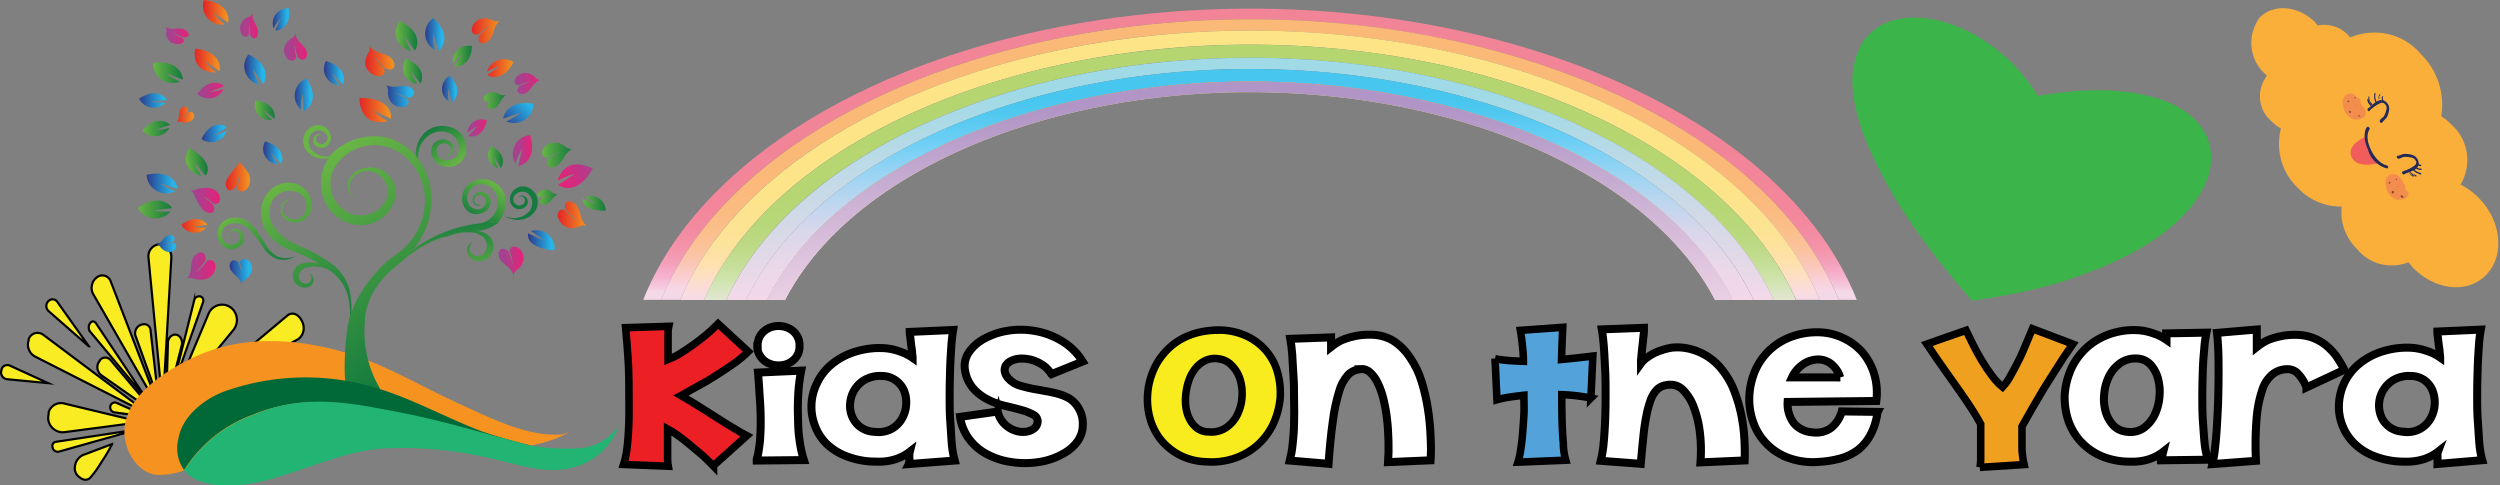 <svg xmlns="http://www.w3.org/2000/svg" xmlns:xlink="http://www.w3.org/1999/xlink" viewBox="0 0 206 40"><rect x="0" y="0" width="206" height="40" fill="#808080" stroke="none"/><defs><linearGradient id="f" x1="103" x2="103" y1="15.97" y2="33.35" gradientTransform="matrix(1 0 0 -1 0 40)" gradientUnits="userSpaceOnUse"><stop offset="0" stop-color="#f3d9e8"/><stop offset=".02" stop-color="#f5cbdf"/><stop offset=".07" stop-color="#f6b3d0"/><stop offset=".13" stop-color="#f4a1bc"/><stop offset=".2" stop-color="#f494ab"/><stop offset=".28" stop-color="#f38ba1"/><stop offset=".4" stop-color="#f3869a"/><stop offset=".73" stop-color="#f28498"/></linearGradient><linearGradient id="g" x1="103" x2="103" y1="15.82" y2="34.21" gradientTransform="matrix(1 0 0 -1 0 40)" gradientUnits="userSpaceOnUse"><stop offset="0" stop-color="#f3d9e8"/><stop offset=".03" stop-color="#f9d4e4"/><stop offset=".08" stop-color="#facccd"/><stop offset=".14" stop-color="#fac6b2"/><stop offset=".2" stop-color="#fbc29c"/><stop offset=".28" stop-color="#fbbf8b"/><stop offset=".38" stop-color="#fbbb80"/><stop offset=".52" stop-color="#fbb979"/><stop offset=".9" stop-color="#fbb977"/></linearGradient><linearGradient id="h" x1="103" x2="103" y1="15.05" y2="31.87" gradientTransform="matrix(1 0 0 -1 0 40)" gradientUnits="userSpaceOnUse"><stop offset="0" stop-color="#f3d9e8"/><stop offset="0" stop-color="#f4d8e8"/><stop offset=".06" stop-color="#fbdcdd"/><stop offset=".13" stop-color="#fddfc2"/><stop offset=".2" stop-color="#ffe1ac"/><stop offset=".29" stop-color="#fde29a"/><stop offset=".4" stop-color="#fce390"/><stop offset=".56" stop-color="#fde488"/><stop offset=".98" stop-color="#fde486"/></linearGradient><linearGradient id="i" x1="103" x2="103" y1="14.04" y2="31.41" gradientTransform="matrix(1 0 0 -1 0 40)" gradientUnits="userSpaceOnUse"><stop offset="0" stop-color="#f3d9e8"/><stop offset=".03" stop-color="#f3dceb"/><stop offset=".08" stop-color="#e1e5cf"/><stop offset=".15" stop-color="#d2e5b3"/><stop offset=".23" stop-color="#c6df9a"/><stop offset=".31" stop-color="#beda87"/><stop offset=".42" stop-color="#b8d77a"/><stop offset=".58" stop-color="#b6d673"/><stop offset="1" stop-color="#b5d570"/></linearGradient><linearGradient id="j" x1="103" x2="103" y1="15.23" y2="32.26" gradientTransform="matrix(1 0 0 -1 0 40)" gradientUnits="userSpaceOnUse"><stop offset="0" stop-color="#f3d9e8"/><stop offset="1" stop-color="#a0dae6"/></linearGradient><linearGradient id="k" x1="103" x2="103" y1="14" y2="31.98" gradientTransform="matrix(1 0 0 -1 0 40)" gradientUnits="userSpaceOnUse"><stop offset="0" stop-color="#f3d9e8"/><stop offset=".12" stop-color="#f1d8e8"/><stop offset=".25" stop-color="#e8d8e9"/><stop offset=".38" stop-color="#dad6eb"/><stop offset=".52" stop-color="#bdd6ef"/><stop offset=".65" stop-color="#9ad4f3"/><stop offset=".79" stop-color="#6fcff5"/><stop offset=".93" stop-color="#50c8ef"/><stop offset="1" stop-color="#47c6ef"/></linearGradient><linearGradient id="l" x1="103" x2="103" y1="9.72" y2="32.44" gradientTransform="matrix(1 0 0 -1 0 40)" gradientUnits="userSpaceOnUse"><stop offset="0" stop-color="#f3d9e8"/><stop offset="1" stop-color="#f28498"/></linearGradient><linearGradient id="m" x1="103" x2="103" y1="10.88" y2="31.4" gradientTransform="matrix(1 0 0 -1 0 40)" gradientUnits="userSpaceOnUse"><stop offset="0" stop-color="#f3d9e8"/><stop offset="1" stop-color="#b5d570"/></linearGradient><linearGradient id="n" x1="103" x2="103" y1="12.87" y2="31.09" gradientTransform="matrix(1 0 0 -1 0 40)" gradientUnits="userSpaceOnUse"><stop offset="0" stop-color="#f3d9e8"/><stop offset="1" stop-color="#b095c6"/></linearGradient><linearGradient id="a" x1="35.27" x2="37.3" y1="29.31" y2="26.19" gradientTransform="matrix(1 0 0 -1 0 40)" gradientUnits="userSpaceOnUse"><stop offset="0" stop-color="#147a3e"/><stop offset="1" stop-color="#69b545"/></linearGradient><linearGradient xlink:href="#a" id="o" x1="-1103" x2="-1101.12" y1="2438.79" y2="2435.89" gradientTransform="matrix(.422 -.644 .617 .408 -1005.76 -1688.5)"/><linearGradient xlink:href="#a" id="p" x1="-2330.92" x2="-2329.05" y1="514.88" y2="511.99" gradientTransform="matrix(-.422 -.644 -.617 .408 -634.4 -1688.5)"/><linearGradient id="b" x1="-1830.95" x2="-1828.97" y1="24.87" y2="21.83" gradientTransform="rotate(-180 -895.03 20)" gradientUnits="userSpaceOnUse"><stop offset="0" stop-color="#69b545"/><stop offset="1" stop-color="#147a3e"/></linearGradient><linearGradient xlink:href="#b" id="q" x1="37.26" x2="36.69" y1="16.28" y2="21.99" gradientTransform="matrix(1 0 0 -1 0 40)"/><linearGradient xlink:href="#b" id="r" x1="22.26" x2="29.15" y1="24.36" y2="13.78" gradientTransform="matrix(1 0 0 -1 0 40)"/><linearGradient xlink:href="#b" id="s" x1="19.35" x2="22.46" y1="22.4" y2="17.63" gradientTransform="matrix(1 0 0 -1 0 40)"/><linearGradient xlink:href="#b" id="t" x1="25.57" x2="35.67" y1="26.39" y2="10.86" gradientTransform="matrix(1 0 0 -1 0 40)"/><linearGradient xlink:href="#b" id="u" x1="44.65" x2="47.13" y1="27.22" y2="27.22" gradientTransform="matrix(1 0 0 -1 0 40)"/><linearGradient id="c" x1="42.39" x2="44.55" y1="33.12" y2="33.12" gradientTransform="matrix(1 0 0 -1 0 40)" gradientUnits="userSpaceOnUse"><stop offset=".22" stop-color="#a5428f"/><stop offset=".97" stop-color="#e52279"/></linearGradient><linearGradient id="d" x1="45.96" x2="48.39" y1="22.31" y2="22.31" gradientTransform="matrix(1 0 0 -1 0 40)" gradientUnits="userSpaceOnUse"><stop offset="0" stop-color="#e32527"/><stop offset=".93" stop-color="#f18f20"/></linearGradient><linearGradient xlink:href="#c" id="v" x1="41.11" x2="43.16" y1="18.46" y2="18.46"/><linearGradient xlink:href="#c" id="w" x1="13.6" x2="15.56" y1="37.09" y2="37.09"/><linearGradient xlink:href="#d" id="x" x1="14.5" x2="16.01" y1="30.55" y2="30.55"/><linearGradient id="e" x1="12.87" x2="14.55" y1="19.94" y2="19.94" gradientTransform="matrix(1 0 0 -1 0 40)" gradientUnits="userSpaceOnUse"><stop offset="0" stop-color="#2d3a8b"/><stop offset=".85" stop-color="#26b5e9"/></linearGradient><linearGradient xlink:href="#c" id="y" x1="15.37" x2="17.75" y1="18.08" y2="18.08"/><linearGradient xlink:href="#e" id="z" x1="18.91" x2="20.76" y1="17.58" y2="17.58"/><linearGradient xlink:href="#c" id="A" x1="15.61" x2="18.12" y1="23.48" y2="23.48"/><linearGradient xlink:href="#d" id="B" x1="18.62" x2="20.62" y1="25.49" y2="25.49"/><linearGradient xlink:href="#d" id="C" x1="38.87" x2="41.23" y1="37.47" y2="37.47"/><linearGradient xlink:href="#c" id="D" x1="19.78" x2="21.25" y1="37.86" y2="37.86"/><linearGradient xlink:href="#d" id="E" x1="30.14" x2="32.52" y1="34.98" y2="34.98"/><linearGradient xlink:href="#c" id="F" x1="23.38" x2="25.28" y1="36.13" y2="36.13"/><linearGradient xlink:href="#e" id="G" x1="31.78" x2="34.11" y1="32.1" y2="32.1"/><linearGradient xlink:href="#b" id="H" x1="44.34" x2="46.05" y1="23.76" y2="23.76" gradientTransform="matrix(1 0 0 -1 0 40)"/><linearGradient xlink:href="#b" id="I" x1="39.86" x2="41.78" y1="31.72" y2="31.72" gradientTransform="matrix(1 0 0 -1 0 40)"/><linearGradient xlink:href="#e" id="J" x1="43.54" x2="45.72" y1="20.2" y2="20.2"/><linearGradient xlink:href="#b" id="K" x1="48.02" x2="49.91" y1="23.25" y2="23.25" gradientTransform="matrix(1 0 0 -1 0 40)"/><linearGradient xlink:href="#c" id="L" x1="49.68" x2="46.23" y1="26.77" y2="25.01"/><linearGradient xlink:href="#b" id="M" x1="25.68" x2="27.37" y1="277.63" y2="277.63" gradientTransform="scale(1 -1) rotate(6.46 2599.324 40.76)"/><linearGradient xlink:href="#d" id="N" x1="29.62" x2="32.22" y1="30.94" y2="30.94"/><linearGradient xlink:href="#c" id="O" x1="42.25" x2="43.85" y1="27.59" y2="27.59"/><linearGradient xlink:href="#e" id="P" x1="35.01" x2="36.61" y1="37.16" y2="37.16"/><linearGradient xlink:href="#b" id="Q" x1="32.62" x2="34.39" y1="37.04" y2="37.04" gradientTransform="matrix(1 0 0 -1 0 40)"/><linearGradient xlink:href="#e" id="R" x1="20.12" x2="21.89" y1="34.28" y2="34.28"/><linearGradient xlink:href="#b" id="S" x1="12.62" x2="15.05" y1="34" y2="34" gradientTransform="matrix(1 0 0 -1 0 40)"/><linearGradient xlink:href="#b" id="T" x1="11.73" x2="14" y1="29.42" y2="29.42" gradientTransform="matrix(1 0 0 -1 0 40)"/><linearGradient xlink:href="#e" id="U" x1="11.47" x2="13.78" y1="31.72" y2="31.72"/><linearGradient xlink:href="#c" id="V" x1="16.25" x2="18.47" y1="32.54" y2="32.54"/><linearGradient xlink:href="#e" id="W" x1="21.7" x2="23.27" y1="27.4" y2="27.4"/><linearGradient xlink:href="#e" id="X" x1="16.57" x2="18.66" y1="29" y2="29"/><linearGradient xlink:href="#e" id="Y" x1="12.07" x2="14.62" y1="24.89" y2="24.89"/><linearGradient xlink:href="#b" id="Z" x1="11.36" x2="14.17" y1="22.74" y2="22.74" gradientTransform="matrix(1 0 0 -1 0 40)"/><linearGradient xlink:href="#d" id="aa" x1="14.94" x2="17.08" y1="21.38" y2="21.38"/><linearGradient xlink:href="#b" id="ab" x1="37.32" x2="38.9" y1="35.37" y2="35.37" gradientTransform="matrix(1 0 0 -1 0 40)"/><linearGradient xlink:href="#e" id="ac" x1="36.43" x2="37.69" y1="32.68" y2="32.68"/><linearGradient xlink:href="#d" id="ad" x1="40.1" x2="42.31" y1="34.39" y2="34.39"/><linearGradient xlink:href="#e" id="ae" x1="26.7" x2="28.34" y1="33.99" y2="33.99"/><linearGradient xlink:href="#e" id="af" x1="24.25" x2="25.78" y1="32.19" y2="32.19"/><linearGradient xlink:href="#d" id="ag" x1="16.75" x2="18.83" y1="38.98" y2="38.98"/><linearGradient xlink:href="#d" id="ah" x1="16.04" x2="18.12" y1="35.01" y2="35.01"/><linearGradient xlink:href="#e" id="ai" x1="22.48" x2="23.84" y1="38.4" y2="38.4"/><linearGradient xlink:href="#b" id="aj" x1="21.01" x2="22.64" y1="30.92" y2="30.92" gradientTransform="matrix(1 0 0 -1 0 40)"/><linearGradient xlink:href="#b" id="ak" x1="33.22" x2="34.79" y1="34.12" y2="34.12" gradientTransform="matrix(1 0 0 -1 0 40)"/><linearGradient xlink:href="#b" id="al" x1="40.2" x2="41.44" y1="27.04" y2="27.04" gradientTransform="matrix(1 0 0 -1 0 40)"/><linearGradient xlink:href="#c" id="am" x1="38.5" x2="40.11" y1="29.45" y2="29.45"/><linearGradient xlink:href="#e" id="an" x1="41.53" x2="43.82" y1="29.49" y2="31.84"/></defs><path d="M54.48 24.72C61.13 8.39 88.24-1.56 115.04 2.49c17.98 2.72 32.02 11.27 36.48 22.22H153C146.35 7.89 118.57-2.46 90.96 1.59 72.18 4.34 57.52 13.27 53 24.71h1.48Z" style="fill:url(#f)"/><path d="M56.05 24.72C62.7 8.92 89.11-.6 115.04 3.45c17.14 2.68 30.52 10.83 34.91 21.27h1.57C144.87 8.39 117.76-1.56 90.96 2.49 72.98 5.21 58.94 13.76 54.48 24.71h1.57Z" style="fill:url(#g)"/><path d="M58.01 24.72C64.66 9.58 90.21.6 115.06 4.65c16.07 2.62 28.63 10.27 32.94 20.06h1.95C143.3 8.92 116.89-.6 90.96 3.45 73.82 6.13 60.44 14.28 56.05 24.72H58Z" style="fill:url(#h)"/><path d="M59.85 24.72c6.65-14.52 31.36-23 55.19-18.95 15.1 2.57 26.89 9.75 31.11 18.95h1.84C141.33 9.58 115.79.6 90.94 4.66 74.87 7.28 62.31 14.93 58 24.72h1.84Z" style="fill:url(#i)"/><path d="M61.49 24.72c6.61-13.97 30.55-22.02 53.48-18 14.27 2.51 25.43 9.3 29.54 18h1.64c-6.65-14.52-31.36-23-55.19-18.95-15.1 2.57-26.89 9.75-31.11 18.95h1.64Z" style="fill:url(#j)"/><path d="M63.2 24.72c6.65-13.39 29.85-20.96 51.83-16.91 13.32 2.45 23.74 8.8 27.76 16.91h1.71c-6.61-13.97-30.55-22.02-53.48-18-14.27 2.51-25.43 9.3-29.54 18h1.71Z" style="fill:url(#k)"/><path d="M64.68 24.72C71.34 11.83 93.9 4.67 115.07 8.73c12.51 2.4 22.31 8.37 26.26 15.99h1.47c-6.65-13.39-29.85-20.96-51.83-16.91-13.32 2.45-23.74 8.8-27.76 16.91h1.47Z" style="fill:url(#l)"/><path d="M64.68 24.72C71.34 11.83 93.9 4.67 115.07 8.73c12.51 2.4 22.31 8.37 26.26 15.99h1.47c-6.65-13.39-29.85-20.96-51.83-16.91-13.32 2.45-23.74 8.8-27.76 16.91h1.47Z" style="fill:url(#m)"/><path d="M64.68 24.72C71.34 11.83 93.9 4.67 115.07 8.73c12.51 2.4 22.31 8.37 26.26 15.99h1.47c-6.65-13.39-29.85-20.96-51.83-16.91-13.32 2.45-23.74 8.8-27.76 16.91h1.47Z" style="fill:url(#n)"/><path d="m9.24 36.59-2.25.85c-.44.13-.75.51-.81.96-.06.3.03.61.25.82.28.28.68.45.99.16.35-.4.66-.83.93-1.29.33-.48.63-.99.89-1.5ZM19.03 32.25l2.34.39c.42.11.86-.08 1.08-.45.17-.26.21-.58.1-.86-.15-.39-.44-.73-.84-.64-.46.18-.9.41-1.32.68-.48.26-.94.56-1.37.89ZM12.47 34.25l-9.56-4.86c-.49-.25-.72-.82-.55-1.34v-.09c.14-.41.58-.63.99-.49.08.03.15.07.22.12l8.9 6.67ZM13.27 33.95l-5.58-9.7c-.26-.46-.15-1.04.26-1.37a.729.729 0 0 1 1.18.33l4.14 10.74ZM13.41 33.46l-1.17-12.19a.986.986 0 0 1 .82-1.13c.06-.01.13-.01.19-.01.45-.06.89.55.87 1.08l-.71 12.25ZM15.8 32.6l7.88-6.6c.41-.33.95-.14 1.25.57.21.49.07 1.06-.36 1.38L15.8 32.6ZM7.31 28.53l-3.32-2.91a.565.565 0 0 1-.02-.79l.02-.02a.474.474 0 0 1 .73.06l2.6 3.66ZM12.09 32.91l-4.65-5.57a.586.586 0 0 1 0-.73c.09-.13.26-.16.38-.07.03.02.05.05.07.07l4.2 6.29ZM14.12 32.29l1.87-7.49a.43.43 0 0 1 .48-.38c.02 0 .04 0 .06.01.19.08.27.29.2.48l-2.61 7.38ZM11.32 35.39l-6.45 1.82a.435.435 0 0 1-.53-.3c0-.02 0-.04-.01-.06-.06-.18.05-.38.23-.44h.02l6.73-1.02ZM3.97 31.57.6 31.25a.57.57 0 0 1-.51-.62c0-.05.02-.1.04-.15v-.06c.09-.27.38-.4.65-.31.03 0 .05.02.08.04l3.11 1.42ZM12.74 33.99l-4.36-3.05a.823.823 0 0 1-.21-1.15.27.27 0 0 1 .07-.08v-.04c.2-.24.56-.27.8-.07.02.02.05.04.07.07l3.64 4.32ZM13.05 32.91l-1.85-5.15a.735.735 0 0 1 .62-1.04c.28-.04.54.16.58.44l.65 5.73ZM13.69 33.46l.15-5.28c.02-.2.12-.39.29-.51.49-.32.99.2.84.81l-1.28 4.99ZM11.63 34.78l-6.31.83c-.65.08-1.25-.38-1.34-1.03-.02-.16 0-.32.03-.48v-.13c.16-.53.7-.85 1.24-.73l6.36 1.53ZM13.9 33.67l3.29-7.83c.26-.61.97-.9 1.58-.64.21.09.38.23.51.41.34.48.32 1.12-.05 1.58l-5.33 6.48ZM12.24 34.37l-2.73-.38c-.23 0-.42-.18-.43-.42 0-.09.03-.19.09-.26a.36.36 0 0 1 .48-.09l2.59 1.15Z" style="fill:#f9ec23;stroke:#000;stroke-miterlimit:10;stroke-width:.18px"/><path d="M15.66 38.36c-.37.63-2.09.79-2.64.78-1.26-.05-2.31-1.25-2.65-2.62-.9-3.58 3.52-6.13 5.75-7.15 3.89-1.77 8.24-1.5 12.23-.35 3.27.94 6.24 2.77 9.36 4.19 2.48 1.13 5.35 2.62 8.07 2.61.45.03.9-.09 1.27-.36 0 0-1.11 1.1-5.37 1.58-4.25.48-11.48-4.94-16.62-3.98 0 0-6.8.88-9.39 5.31Z" style="fill:#f69220"/><path d="M36.5 12.76c.14.05.29.07.44.06.34-.11.52-.47.41-.81-.02-.05-.04-.1-.07-.15-.29-.36-.78-.47-1.2-.28-.8.35-.65 1.5 0 1.94.41.23.89.29 1.34.16.39-.12.7-.4.87-.77l.07-.17c.29-.96-.25-1.97-1.22-2.26-.08-.02-.16-.04-.24-.05-.12-.03-.24-.04-.36-.05-.37-.02-.74.06-1.08.23-.29.15-.54.37-.73.63-.37.51-.53 1.13-.46 1.75.05.11.12.22.2.31-.04-.37-.01-.74.09-1.1.12-.36.35-.68.64-.93.44-.39 1.04-.53 1.61-.37.48.14.85.51.98 1v.21c.05.29-.04.59-.23.82-.35.3-.85.35-1.25.12a.73.73 0 0 1-.23-.97.63.63 0 0 1 .89-.14c.02.01.03.02.04.04.16.13.2.36.11.55-.13.22-.39.33-.64.27Z" style="fill:url(#a)"/><path d="M42.63 16.47c.02-.21.2-.37.41-.36.21.02.38.17.43.37.17.65-.73.98-1.16.59a.898.898 0 0 1-.26-.9c.15-.58.73-.92 1.31-.78.05.01.1.03.14.05.67.28.99 1.06.71 1.73-.02.04-.04.09-.06.13-.41.69-1.25.99-2.01.73l-.18-.02c-.17-.07-.32-.16-.47-.27.75.44 1.71.24 2.23-.46v-.06c.1-.18.15-.39.13-.6a.94.94 0 0 0-.43-.73.783.783 0 0 0-1.06.3c-.02.03-.03.07-.05.1-.07.28.1.56.38.63.02 0 .05 0 .07.01.2.02.38-.09.47-.27a.374.374 0 0 0-.2-.47.345.345 0 0 0-.41.26Z" style="fill:url(#o)"/><path d="M26.66 11.42a.396.396 0 0 0-.41-.36c-.21.03-.37.17-.43.37-.16.65.73.98 1.16.59.25-.23.35-.58.26-.9-.15-.58-.73-.92-1.31-.78-.05.01-.1.03-.14.05a1.32 1.32 0 0 0-.7 1.74l.06.12c.41.69 1.25.99 2.01.73l.16-.06c.17-.07.32-.16.47-.27-.74.45-1.7.26-2.23-.42v-.06a.96.96 0 0 1-.12-.6c.01-.3.18-.57.43-.73.38-.21.85-.07 1.06.3.02.03.03.07.05.1.07.28-.1.56-.38.63-.02 0-.05 0-.07.01-.2.02-.38-.09-.47-.27-.07-.18.01-.39.19-.47.19-.05.38.06.43.24v.02Z" style="fill:url(#p)"/><path d="M39.63 16.88c-.15.1-.33.1-.48 0a.531.531 0 0 1-.22-.44c.05-.4.42-.68.82-.63h.01c.4.08.68.43.68.84-.04.4-.29.75-.67.89-1.15.47-1.93-.65-1.63-1.65.15-.45.5-.81.95-.99l.11-.04.13-.04.17-.04c.37-.05.74 0 1.08.15.42.21.75.55.95.98.29.81.12 1.71-.44 2.36-.58.08-1.17.13-1.76.15a1.73 1.73 0 0 0 1.59-1.18c.18-.46.14-.97-.12-1.4-.23-.42-.69-.68-1.17-.66-.51.02-.95.36-1.1.84-.07.24-.05.5.06.73.07.16.19.29.33.38.22.13.49.15.73.05.24-.1.39-.33.4-.59 0-.26-.2-.49-.46-.53-.26-.03-.5.15-.53.41v.01c.01.23.21.4.44.39.04 0 .08-.01.12-.03Z" style="fill:url(#b)"/><path d="M39.88 18.37c-2.02.17-3.96.87-5.63 2.03-.15.11-.3.23-.44.35 0 0-.73.73-1.12 1.1 0 0 2.41-2.13 4.23-2.38.7-.3 1.48-.4 2.23-.28.24.08.47.2.66.36a.948.948 0 0 1-.07 1.46.72.72 0 0 1-.99-.26v-.02c-.1-.28-.03-.59.2-.79 0 0-.07 0-.09.04-.31.17-.45.53-.35.86.13.37.46.64.85.68h.12c.1 0 .2-.02.31-.04.65-.2 1.02-.88.82-1.53-.01-.04-.03-.08-.04-.12-.14-.3-.39-.54-.69-.66-.13-.05-.26-.09-.4-.12l-.3-.02c.72-.01 1.42-.28 1.96-.76-.29.06-.59.08-.89.07l-.34.04Z" style="fill:url(#q)"/><path d="M23.88 16.43c-.13.05-.24.12-.33.22-.2.14-.31.38-.3.62.05.35.29.64.63.74.47.18 1-.01 1.25-.44.27-.54.13-1.2-.34-1.58-.79-.5-1.83-.27-2.33.51-.01.02-.02.04-.03.05-.33.7-.27 1.53.15 2.18.4.54.92.98 1.53 1.26.51.27 1.05.47 1.56.73.53.27 1.05.58 1.53.92.12.09.24.17.35.27.61.52 1.04 1.21 1.25 1.98.06.26.1.53.12.81.06.41.06.83 0 1.24l-.12.48c.06-.41.06-.84 0-1.25a3.777 3.777 0 0 0-1.67-2.91c-.6-.36-2.05-.52-2.44.23-.13.26-.06.58.17.76.14.11.33.15.51.1.18-.06.29-.23.28-.42a.471.471 0 0 0-.17-.43l.13.08a.6.6 0 0 1 .2.27c.06.18.05.37-.05.53-.12.18-.31.3-.53.31h-.26c-.55-.09-.92-.62-.83-1.17.05-.28.22-.53.46-.69.55-.25 1.17-.27 1.73-.07-.77-.48-1.6-.87-2.46-1.17a4.1 4.1 0 0 1-2.02-1.63c-.24-.47-.36-1-.34-1.53.01-.65.27-1.27.73-1.74.47-.47 1.13-.7 1.8-.62.8.1 1.45.7 1.61 1.5.03.15.04.31.04.47-.06.75-.7 1.32-1.45 1.28-.16 0-.31-.04-.46-.09-.33-.13-.56-.41-.63-.76-.05-.23 0-.47.12-.67.15-.2.36-.34.6-.39Z" style="fill:url(#r)"/><path d="M19.23 19.81c-.09 0-.17-.03-.24-.07a.364.364 0 0 1-.17-.23.447.447 0 0 1 0-.28c.07-.12.19-.21.33-.23.16-.03.33.03.45.14.23.25.2.64-.05.86l-.01.01c-.33.21-.76.17-1.05-.09a.865.865 0 0 1-.19-.66.865.865 0 0 1 .67-.8c1.08-.33 1.8.64 2.33 1.38.12.17.25.34.37.52.26.46.68.81 1.18.99.53.13 1.09.04 1.55-.25-.24.11-.51.17-.78.16-.28.02-.55-.04-.8-.15-.46-.29-.82-.7-1.05-1.18-.53-.81-1.08-1.86-2.18-2h-.28c-.55 0-1.05.32-1.29.81-.08.23-.11.48-.08.73.06.45.36.83.78 1 .43.16.91.03 1.21-.33.21-.3.21-.69 0-.99a1.26 1.26 0 0 0-.2-.2.691.691 0 0 0-.86.13c-.17.17-.17.44 0 .61.11.08.24.13.38.14Z" style="fill:url(#s)"/><path d="M29.16 16.26c-.47-.47-.47-1.24 0-1.71.07-.07.15-.13.24-.18a1.53 1.53 0 0 1 1.62-.09 1.697 1.697 0 0 1 .64 2.46c-.16.24-.36.44-.6.61 0 0-1.8 1.29-3.4-.73 0 0-1.45-2.11.95-3.94 1.61-1.15 3.83-.9 5.13.6.83.89 1.29 2.06 1.27 3.28a5.343 5.343 0 0 1-2.05 4.17c-.39.31-.81.57-1.18.9-.26.24-.52.49-.73.76-.67.72-1.24 1.53-1.69 2.41-.34.69-.59 1.42-.73 2.18 0 0-.52 3.63 0 5.6h1.36l1.33-.55a9.148 9.148 0 0 1-1.25-5.53s-.16-2.4 2.61-4.61c.68-.53 1.28-1.16 1.77-1.88.48-.7.82-1.49.98-2.33.17-.94.15-1.9-.09-2.83-.1-.38-.25-.74-.44-1.08a5.258 5.258 0 0 0-2.32-2.18c-.24-.11-.48-.19-.73-.26-1.67-.34-3.4.19-4.58 1.42a3.755 3.755 0 0 0-.33 4.19c.7 1.18 2.07 1.8 3.42 1.55.95-.22 1.72-.89 2.08-1.79a2.094 2.094 0 0 0-3.31-2.39c-.54.43-.63 1.21-.2 1.75.06.08.13.15.21.21Z" style="fill:url(#t)"/><path d="M15.32 38.5c1.34-2.02 3.3-3.55 5.59-4.36a13.95 13.95 0 0 1 7.2-.87c2.52.5 4.96 1.31 7.27 2.41l.45.2s3.79 1.74 6.49 1.12c0 0 .79-.15 1.45-.29a41.27 41.27 0 0 1-4.08-1.17c-2.97-1.13-5.82-2.75-8.88-3.63a19.935 19.935 0 0 0-12.36.36c-1.52.57-3.48 1.98-3.77 3.98-.2.85-.02 1.74.47 2.46a.82.82 0 0 0 .17-.2Z" style="fill:#016937"/><path d="M48.13 36.9c-1.46.13-2.92.07-4.36-.17-3.64-.94-7.27-2.07-10.91-2.77-3.99-.76-7.78-1.58-11.93.2-2.29.81-4.25 2.34-5.59 4.36-.05.08-.12.14-.19.2 1.31 1.73 4.79 1.33 6.41.95.64-.15 1.28-.33 1.91-.54 2.71-.85 5.38-2.01 8.16-2.18 2.95-.15 5.9.13 8.77.81 2.18.47 4.25 1.28 6.47.84 1.9-.35 3.46-1.68 4.12-3.5-.68.95-1.71 1.6-2.87 1.8Z" style="fill:#22b473"/><path d="M44.76 12.26c-.12.18-.12.42 0 .6.11.1.27.14.41.12.32-.21.67-.37 1.05-.47a5.7 5.7 0 0 0-1.03.56c-.04 0-.09.17-.1.21-.03.09-.03.18 0 .27.11.34.64.3.95 0 .2-.22.38-.46.52-.73.13-.19.38-.49.63-.52-.21 0-.42-.07-.58-.2-.25-.22-.57-.34-.91-.34-.38 0-.73.18-.94.49Z" style="fill:url(#u)"/><path d="M42.53 6.37c-.13.14-.16.34-.08.52.09.09.21.14.34.13.3-.15.62-.26.95-.31-.33.1-.64.23-.95.39-.04 0-.09.14-.11.17-.04.07-.06.15-.05.23.07.3.52.31.81.1.2-.17.37-.38.51-.6.14-.15.37-.39.6-.39a.717.717 0 0 1-.47-.24 1.09 1.09 0 0 0-.73-.36.987.987 0 0 0-.82.36Z" style="fill:url(#c)"/><path d="M45.99 17.96a.609.609 0 0 1 .13-.63c.14-.07.3-.07.44 0 0 0 .66.73.94.78-.32-.25-.62-.53-.89-.84a.696.696 0 0 1-.05-.25c-.01-.1 0-.2.04-.28.2-.31.73-.11.97.26.14.28.25.58.31.89.09.24.25.62.5.73a.812.812 0 0 0-.63.04c-.3.14-.64.17-.96.09-.38-.12-.67-.42-.79-.79Z" style="fill:url(#d)"/><path d="M42.79 20.49a.621.621 0 0 0-.61-.14c-.12.08-.19.22-.2.36.15.34.25.71.27 1.08-.09-.37-.21-.73-.37-1.08 0-.04-.16-.12-.2-.14a.503.503 0 0 0-.27-.08c-.36.04-.42.55-.2.9.19.24.42.45.67.63.17.16.44.45.4.73.04-.2.15-.39.32-.51.25-.18.43-.43.51-.73.09-.38-.03-.77-.32-1.03Z" style="fill:url(#v)"/><path d="M14.68 3.64s.36 0 .46-.22a.32.32 0 0 0-.12-.3c-.3-.12-.58-.28-.83-.49.29.17.58.32.89.44.07.01.14.01.2 0 .08 0 .15-.04.2-.09.2-.2-.09-.51-.43-.6-.26-.03-.53-.03-.79 0-.24.01-.48-.06-.67-.2.1.12.15.28.12.44-.03.24.02.48.16.68.2.22.49.35.79.34Z" style="fill:url(#w)"/><path d="M16 9.62a.365.365 0 0 0-.17-.37.365.365 0 0 0-.29 0s-.34.45-.52.49c.18-.16.34-.35.48-.55v-.15c0-.06-.02-.12-.07-.17-.17-.18-.49-.04-.6.18-.06.18-.09.37-.09.56 0 .15-.09.38-.24.44.14-.05.29-.05.42 0 .21.07.44.07.65 0 .21-.06.37-.23.43-.44Z" style="fill:url(#x)"/><path d="M14.42 20.56a.37.37 0 0 0 .08-.41.367.367 0 0 0-.25-.15c-.23.09-.48.13-.73.13.25-.04.49-.1.73-.2a.38.38 0 0 0 .09-.13c.04-.05.05-.12.04-.18-.04-.25-.39-.31-.63-.18s-.28.28-.42.42-.31.28-.48.25c.15.03.28.12.36.24.13.18.32.32.54.39.24.06.49 0 .66-.17Z" style="fill:url(#e)"/><path d="M17.75 22.07a.605.605 0 0 0-.26-.61.538.538 0 0 0-.46.06s-.55.78-.83.87c.27-.3.52-.62.73-.96.01-.08.01-.17 0-.25 0-.1-.05-.19-.11-.27-.21-.29-.72 0-.94.36-.1.31-.15.62-.16.94-.04.25-.14.65-.38.76.22-.08.45-.08.67 0 .33.11.69.11 1.02 0 .39-.14.67-.49.72-.9Z" style="fill:url(#y)"/><path d="M20.52 21.52a.563.563 0 0 0-.55-.16c-.11.07-.19.18-.2.31.11.32.16.65.15.99a4.21 4.21 0 0 0-.24-.99c0-.04-.14-.12-.17-.14a.407.407 0 0 0-.24-.08c-.34 0-.43.47-.27.79.16.22.35.43.56.6.15.15.36.43.31.64.05-.18.17-.34.33-.44.24-.15.43-.38.52-.65.1-.31.02-.65-.2-.89Z" style="fill:url(#z)"/><path d="M18.06 16.09c.1.2.08.45-.05.63a.52.52 0 0 1-.44.04s-.54-.51-.81-.54c.28.18.55.4.79.63.04.08.06.16.08.24.03.09.03.19 0 .28-.15.33-.69.18-.97-.15-.22-.28-.4-.58-.54-.9-.11-.23-.21-.57-.47-.63.24.06.42-.07.62-.11.3-.09.62-.12.94-.09.37.04.69.26.87.59Z" style="fill:url(#A)"/><path d="M20.39 15.53c-.15.18-.39.27-.62.23a.47.47 0 0 1-.22-.37c.12-.3.17-.62.15-.94-.05.33-.14.64-.26.95 0 .05-.15.15-.18.17-.08.07-.17.1-.28.11-.37 0-.47-.52-.27-.92.17-.31.37-.59.61-.85.16-.2.44-.43.39-.68.04.23.25.33.36.49.27.39.39.44.48.78.13.35.06.73-.17 1.02Z" style="fill:url(#B)"/><path d="M38.91 2.21c-.08.2-.04.44.11.6.14.06.29.06.43 0 0 0 .65-.64.92-.68-.32.23-.61.48-.87.77 0 0-.05.18-.06.23-.01.09 0 .19.04.27.18.31.68.15.93-.19.15-.26.26-.55.33-.84.08-.22.25-.57.49-.64-.21.06-.43.04-.63-.06-.28-.15-.61-.19-.92-.14-.35.09-.64.34-.77.68Z" style="fill:url(#C)"/><path d="M19.87 2.74s.14.31.41.3c.11-.03.19-.12.23-.23-.02-.32 0-.63.09-.94-.03.32-.03.65 0 .97 0 .04.08.15.1.17.04.06.1.11.17.14.27.09.44-.3.38-.64-.07-.25-.18-.5-.31-.73a.94.94 0 0 1-.11-.68c-.07.15-.2.26-.36.31-.24.07-.44.22-.56.44-.16.27-.17.6-.04.89Z" style="fill:url(#D)"/><path d="M30.9 6.21c.24.1.52.07.73-.09a.51.51 0 0 0 0-.48s-.73-.73-.73-1.01c.24.36.52.7.84 1.01.08.04.17.06.25.07.1.03.21.03.31 0 .36-.18.2-.73-.17-1.01-.3-.17-.62-.3-.96-.39-.25-.1-.64-.3-.73-.56.05.22.01.45-.11.65-.18.29-.26.64-.21.98.1.39.39.7.76.83Z" style="fill:url(#E)"/><path d="M23.62 4.79c.13.17.35.24.56.2.12-.07.2-.18.23-.32-.11-.34-.15-.69-.13-1.05.04.36.12.71.23 1.05.04.06.1.11.17.15.07.06.16.1.25.1.34 0 .45-.47.29-.82-.15-.24-.34-.45-.55-.64-.15-.17-.36-.47-.3-.73-.06.19-.19.35-.36.44-.25.15-.45.37-.56.65-.11.33-.04.7.19.96Z" style="fill:url(#F)"/><path d="M33.14 8.82s.41 0 .52-.33a.472.472 0 0 0-.15-.39c-.36-.12-.7-.3-1-.53.34.19.7.34 1.07.46h.23c.11-.03.2-.11.25-.2.22-.28-.13-.65-.54-.73-.31-.02-.62 0-.92.05-.24 0-.64 0-.8-.18.13.15.19.36.17.56-.02.31.06.61.23.86.22.29.57.45.94.43Z" style="fill:url(#G)"/><path d="M44.37 15.88a.34.34 0 0 0 0 .31c.06.07.15.1.25.09.18-.1.37-.16.57-.18-.2.07-.39.15-.57.25 0 0-.07.1-.09.12-.03.05-.05.11-.04.17 0 .23.44.28.67.12.15-.13.29-.28.41-.44.11-.12.3-.3.46-.29a.98.98 0 0 1-.52-.15.865.865 0 0 0-.52-.26.741.741 0 0 0-.61.25Z" style="fill:url(#H)"/><path d="M39.88 8c-.02.12.01.24.09.33.08.06.19.08.29.06.18-.15.39-.26.61-.32-.21.11-.41.24-.6.39-.04.05-.06.1-.08.16a.34.34 0 0 0 0 .2c.07.24.52.21.73 0 .16-.18.29-.37.39-.58.1-.15.28-.39.47-.41-.2.04-.42.02-.61-.05-.18-.13-.4-.2-.63-.18-.28.03-.52.18-.68.41Z" style="fill:url(#I)"/><path d="M43.51 19.39s-.14 1.04 2.18 1.24c.09-.83-.51-1.57-1.34-1.65-.2-.02-.41 0-.61.06.38.21.73.46 1.04.77l-1.27-.59v.17Z" style="fill:url(#J)"/><path d="M48.03 16.55s0 .85 1.88.81c0-.68-.57-1.23-1.25-1.22-.17 0-.33.04-.48.1.33.13.64.31.92.53l-1.08-.37v.15Z" style="fill:url(#K)"/><path d="M46.2 15.35s1.36.81 2.65-1.45c0 0-2.18-1.28-2.91 1 .45-.26.94-.46 1.45-.58l-1.4.92.21.12Z" style="fill:url(#L)"/><path d="M17.02 14.37s.66-1.06-1.45-2.18c0 0-1.05 1.69 1.05 2.33a4.38 4.38 0 0 1-.6-1.18l.89 1.14.12-.12Z" style="fill:url(#M)"/><path d="M32.22 9.57s.05-1.54-2.6-1.5c0 0-.08 2.43 2.33 1.93-.46-.25-.88-.57-1.25-.94l1.52.73v-.21Z" style="fill:url(#N)"/><path d="M42.88 13.64s1.45-.44.8-2.51c-.86.07-1.5.83-1.42 1.69.02.23.09.46.21.66.12-.44.32-.86.57-1.24l-.33 1.45.18-.05Z" style="fill:url(#O)"/><path d="M36.28 4.06s1.05-1.08-.57-2.57a1.541 1.541 0 0 0 .13 2.63c-.12-.45-.16-.91-.14-1.37l.44 1.45.14-.14Z" style="fill:url(#P)"/><path d="M34.28 4.02s.67-1.34-1.34-2.29c-.52.67-.41 1.64.26 2.16.19.15.42.26.67.3-.24-.39-.43-.81-.55-1.25l.86 1.25.09-.17Z" style="fill:url(#Q)"/><path d="M21.77 6.78s.73-1.32-1.3-2.3a1.542 1.542 0 0 0 .89 2.48c-.24-.39-.42-.81-.52-1.26l.85 1.24.08-.15Z" style="fill:url(#R)"/><path d="M15.04 6.37s-.2-1.45-2.41-1.2c-.05.88.63 1.63 1.51 1.67.23.01.46-.03.68-.11-.42-.18-.82-.43-1.17-.73l1.41.57v-.21Z" style="fill:url(#S)"/><path d="M13.89 10.18s-.92-.79-2.16.56a1.363 1.363 0 0 0 2.23-.2c-.37.11-.76.16-1.14.15l1.19-.39-.11-.12Z" style="fill:url(#T)"/><path d="M13.69 8.13s-.73-1-2.23 0c.33.67 1.15.94 1.82.6.14-.07.26-.16.37-.27-.39.01-.77-.03-1.15-.12l1.26-.1-.06-.11Z" style="fill:url(#U)"/><path d="M18.35 7s-1.03-.73-2.1.73c.54.52 1.4.51 1.92-.03.11-.11.19-.24.26-.37-.36.14-.74.22-1.13.25l1.16-.48-.12-.1Z" style="fill:url(#V)"/><path d="M23.24 13.34s.36-1.17-1.4-1.69a1.27 1.27 0 0 0 1.09 1.88c-.25-.29-.45-.61-.61-.95l.83.89.09-.13Z" style="fill:url(#W)"/><path d="M18.51 10.36s-1.14-.53-1.91 1.1c.61.44 1.45.3 1.89-.3.09-.13.16-.27.21-.42-.33.19-.69.34-1.06.44l1.04-.68-.17-.13Z" style="fill:url(#X)"/><path d="M14.6 15.37s-.34-1.45-2.52-.97c.04.89.79 1.57 1.68 1.53.23-.01.46-.07.67-.18-.44-.15-.86-.37-1.24-.64l1.45.44-.04-.17Z" style="fill:url(#Y)"/><path d="M14.08 17.01s-.94-1.18-2.72.12c.43.8 1.42 1.1 2.22.68.18-.1.34-.23.48-.38-.47.04-.94 0-1.4-.09l1.52-.19-.09-.15Z" style="fill:url(#Z)"/><path d="M17.01 18.42s-.73-.9-2.07.1c.32.61 1.08.84 1.69.52.14-.07.26-.17.37-.29-.36.03-.72 0-1.07-.07l1.16-.15-.07-.12Z" style="fill:url(#aa)"/><path d="M37.59 5.49s1.23 0 1.3-1.69a1.286 1.286 0 0 0-1.57 1.45c.22-.3.48-.56.77-.78l-.65 1 .15.02Z" style="fill:url(#ab)"/><path d="M37.35 8.32s.92-.79-.28-2.08c-.6.32-.82 1.07-.5 1.67.09.17.23.32.39.43-.05-.36-.05-.72 0-1.08l.25 1.16.13-.09Z" style="fill:url(#ac)"/><path d="M40.26 6.25s1.21.55 2.05-1.14a1.453 1.453 0 0 0-2.18.8c.35-.21.73-.36 1.12-.47l-1.1.73.11.08Z" style="fill:url(#ad)"/><path d="M28.31 6.82s.4-1.24-1.45-1.8a1.345 1.345 0 0 0 1.13 2c-.26-.3-.47-.64-.63-1l.89.94.07-.14Z" style="fill:url(#ae)"/><path d="M25.21 9.05s1.26-.81.04-2.58c-.78.3-1.17 1.19-.86 1.97.09.22.22.42.4.58-.01-.45.05-.89.17-1.32l.09 1.45.16-.09Z" style="fill:url(#af)"/><path d="M18.82 1.69S18.99.24 16.8 0c-.27.81.18 1.69.99 1.95.23.08.48.1.72.06a4.55 4.55 0 0 1-.93-.98l1.21.83.04-.17Z" style="fill:url(#ag)"/><path d="M18.12 5.69s.16-1.45-2.03-1.69c0 0-.5 1.96 1.72 1.98-.36-.28-.68-.61-.94-.98l1.19.86.07-.17Z" style="fill:url(#ah)"/><path d="M22.84 2.51s1.19-.15.97-1.82c-.68-.06-1.27.44-1.33 1.12-.02.18 0 .35.07.52.16-.32.36-.61.6-.87l-.47 1.05h.15Z" style="fill:url(#ai)"/><path d="M22.63 9.64s.15-1.15-1.58-1.37c-.21.64.13 1.34.78 1.55.19.06.39.08.59.05-.28-.23-.53-.5-.73-.8l.95.73v-.16Z" style="fill:url(#aj)"/><path d="M34.71 6.76s.52-1.18-1.26-1.93a1.334 1.334 0 0 0 .92 2.09c-.23-.33-.4-.68-.52-1.06l.79 1.03.07-.14Z" style="fill:url(#ak)"/><path d="M41.33 13.76s.56-.92-.82-1.72a1.1 1.1 0 0 0 .07 1.57c.13.12.29.21.46.25-.16-.3-.27-.62-.33-.95l.54.93.09-.09Z" style="fill:url(#al)"/><path d="M38.71 11.24s1.08.2 1.4-1.32c-.6-.24-1.28.05-1.52.65-.06.14-.08.28-.08.43.24-.24.51-.44.81-.6l-.73.8.12.04Z" style="fill:url(#am)"/><path d="M41.49 9.65s.28-1.45 2.47-1.1A1.6 1.6 0 0 1 41.71 10c.43-.18.84-.43 1.2-.73l-1.45.51.04-.13Z" style="fill:url(#an)"/><path d="M58.79 38.4c-.22-.23-.5-.5-.84-.82l-1.08-.91c-.37-.3-.69-.57-1.06-.82-.25-.19-.52-.36-.8-.51v2.52c0 .19.03.38.06.56l-3.69-.15c.13-.4.22-.81.27-1.22.08-.58.14-1.35.17-2.29s0-2.06 0-3.34-.12-2.76-.27-4.42l3.55-.11c-.04.17-.05.34-.05.52v2.22c.31-.12.61-.27.89-.44.34-.2.69-.44 1.08-.71s.76-.56 1.14-.87c.35-.29.69-.6 1.01-.93l2.49 2.29c-.36.35-.74.68-1.16.97-.46.33-.93.63-1.44.96s-1.01.63-1.51.89l-1.44.8c.47.27.95.56 1.46.88l1.5.95c.48.31.94.6 1.37.85.43.27.8.47 1.1.63l-2.75 2.47Z" style="fill:#ec2024;stroke:#000;stroke-miterlimit:10;stroke-width:.62px"/><path d="M62.35 37.93c.01-.12.04-.24.08-.36.03-.13.07-.31.1-.54s.08-.5.1-.83.05-.75.05-1.26 0-1.09-.05-1.79-.09-1.51-.17-2.45l3.56-.16c-.11.56-.19 1.13-.23 1.71-.04.63-.06 1.26-.04 1.96s.02 1.33.12 1.97c.07.58.19 1.16.37 1.73l-3.89.04Zm.08-9.42c-.01-.32.07-.64.25-.91.16-.23.38-.42.64-.55.52-.25 1.15-.25 1.67 0 .27.13.49.32.64.55.18.27.27.59.25.91.01.31-.07.62-.25.88-.16.23-.38.41-.64.54-.53.24-1.14.24-1.67 0-.26-.12-.49-.31-.64-.54a1.42 1.42 0 0 1-.28-.88h.03ZM74.9 38.22c0-.06 0-.13.03-.22s0-.18 0-.27v-.28c0-.08.02-.15.04-.23-.36.28-.77.49-1.22.63-.49.15-1 .21-1.51.19a6.8 6.8 0 0 1-2.45-.43c-.65-.24-1.24-.61-1.72-1.08-.42-.43-.74-.94-.93-1.49a4.33 4.33 0 0 1 .16-3.42c.25-.56.63-1.07 1.1-1.49.51-.45 1.12-.81 1.78-1.05.78-.28 1.61-.42 2.44-.4a4.613 4.613 0 0 1 1.54.29c.22.07.43.16.63.27.14.07.28.16.41.25 0-.04-.01-.16-.04-.38 0-.21-.05-.44-.08-.69s-.05-.47-.08-.68-.04-.33-.04-.39l3.58-.16c-.07.44-.12.89-.15 1.34-.04.57-.08 1.19-.1 1.9s-.04 1.39-.04 2.13 0 1.45.05 2.13.08 1.31.13 1.9c.04.46.12.92.24 1.36l-3.78.29Zm-2.86-2.64c.47.07.95 0 1.37-.21.37-.19.67-.48.88-.82.21-.35.34-.73.37-1.13.04-.39 0-.79-.14-1.16-.13-.35-.37-.67-.69-.9a1.95 1.95 0 0 0-1.17-.38c-.48-.03-.96.08-1.37.3-.36.2-.65.48-.86.81-.21.33-.33.69-.37 1.07-.05.37 0 .74.13 1.09.13.34.34.64.63.88.34.27.76.43 1.21.45ZM82.21 33.88c.06.3.18.59.38.85.17.22.38.4.62.55.22.13.47.23.73.28.23.04.46.04.69 0 .21-.04.4-.12.57-.25.16-.12.26-.29.29-.48.05-.25-.07-.49-.29-.63-.31-.17-.64-.31-.99-.4-.41-.12-.86-.23-1.37-.35-.5-.12-.98-.29-1.43-.52-.46-.23-.87-.54-1.2-.91-.37-.43-.61-.95-.69-1.5-.1-.53.02-1.07.34-1.52.33-.47.78-.86 1.32-1.13.6-.32 1.26-.53 1.94-.63.73-.11 1.48-.09 2.21.04.77.14 1.5.42 2.15.81.71.43 1.31 1.01 1.73 1.7l-2.57 1.04a2.77 2.77 0 0 0-.55-.63c-.21-.16-.44-.3-.69-.4-.21-.1-.45-.17-.69-.21a3.2 3.2 0 0 0-.69-.04c-.24.02-.47.08-.69.18-.18.08-.34.22-.45.38-.09.17-.12.36-.08.54.06.24.2.46.39.63.25.25.58.43.94.52.42.12.84.22 1.27.29.45.08.91.16 1.37.26.44.09.86.23 1.25.43.37.21.67.52.87.88.25.43.36.91.33 1.39 0 .46-.15.91-.42 1.3-.28.39-.65.72-1.08.97-.47.28-.98.49-1.52.63-.57.14-1.16.21-1.75.21-.61 0-1.21-.08-1.79-.22-.58-.15-1.13-.38-1.62-.68-1.07-.67-1.77-1.73-1.93-2.91l3.09-.44Z" style="fill:#fff;stroke:#000;stroke-miterlimit:10;stroke-width:.66px"/><path d="M100.22 27.2c.85-.03 1.69.13 2.45.47.66.3 1.23.73 1.68 1.26.44.53.76 1.14.93 1.79.18.67.25 1.35.21 2.04-.06.69-.23 1.38-.51 2.02-.27.64-.68 1.23-1.19 1.73-1.13 1.1-2.74 1.66-4.38 1.54-.78-.02-1.54-.21-2.22-.56-.6-.32-1.13-.75-1.54-1.26-.41-.52-.71-1.11-.88-1.73-.18-.64-.25-1.3-.21-1.96.04-.67.19-1.33.45-1.95.25-.62.62-1.19 1.1-1.69.48-.51 1.07-.92 1.73-1.2.75-.32 1.56-.48 2.38-.49Zm-.59 8.39c.51.05 1.02-.09 1.43-.37.39-.28.7-.64.9-1.06.22-.45.35-.93.38-1.42.04-.49-.01-.98-.15-1.45-.12-.43-.36-.84-.69-1.17-.29-.32-.7-.52-1.15-.56a1.8 1.8 0 0 0-1.05.16c-.31.15-.58.37-.79.63-.23.29-.41.61-.53.95-.13.36-.22.74-.26 1.12-.05.38-.05.76 0 1.14.05.35.15.69.32 1 .14.28.35.53.61.73.28.2.62.31.98.3Z" style="fill:#f8ec1f;stroke:#000;stroke-miterlimit:10;stroke-width:.62px"/><path d="M112.1 30.42c-.4.03-.77.2-1.03.48-.35.4-.6.87-.73 1.37-.24.79-.41 1.59-.51 2.4-.14.97-.26 2.16-.36 3.55l-3.19-.27c.11-.44.19-.88.23-1.32.06-.53.11-1.11.12-1.74.02-.63.02-1.29 0-1.97 0-.68 0-1.33-.05-1.96s-.06-1.21-.1-1.74-.1-.96-.16-1.3l3.36-.12v.79c.14-.11.29-.22.48-.34.2-.13.42-.24.65-.32.28-.1.57-.18.87-.24.38-.08.76-.11 1.14-.11.71-.02 1.41.15 2 .51.56.37 1.02.84 1.37 1.38.42.61.74 1.28.95 1.97.23.74.4 1.49.52 2.26.12.75.19 1.51.22 2.26.04.74.04 1.4 0 1.97l-3.5.15c.04-.58.05-1.16.03-1.77s-.05-1.2-.12-1.78c-.06-.55-.16-1.09-.29-1.63-.11-.46-.26-.9-.47-1.33-.15-.33-.36-.63-.63-.88-.21-.2-.51-.31-.81-.29Z" style="fill:#fff;stroke:#000;stroke-miterlimit:10;stroke-width:.66px"/><path d="M123.19 29.56c.31.06.61.1.92.13.38.04.86.06 1.42.08 0-.54-.05-1.02-.1-1.46s-.1-.8-.15-1.09l3.49-.25c-.04.95-.08 1.83-.1 2.65l1.21-.12 1.37-.16-.16 3.46a14.641 14.641 0 0 0-2.4-.28c0 1.78.04 3.12.13 4.02 0 .47.07.93.2 1.38l-3.94.16c.1-.32.17-.65.22-.98.06-.4.12-.85.16-1.35s.08-1.02.11-1.56 0-1.08 0-1.62c-.39.04-.78.09-1.16.15-.36.05-.71.12-1.06.22l-.16-3.39Z" style="fill:#53a2d9;stroke:#000;stroke-miterlimit:10;stroke-width:.62px"/><path d="M137.64 31.7c-.22 0-.43.04-.64.11-.21.08-.39.2-.53.37-.19.21-.33.46-.43.71-.14.39-.26.78-.34 1.18-.1.48-.2 1.06-.27 1.74s-.15 1.48-.23 2.41l-3.3-.25c.11-.45.19-.91.23-1.36.06-.58.1-1.21.13-1.9s.04-1.41.04-2.16 0-1.47-.04-2.16c-.04-.69-.06-1.32-.11-1.9s-.1-1.02-.16-1.35l3.47-.13v.27c0 .15-.03.32-.05.53s-.04.43-.07.67-.05.45-.07.66-.04.39-.05.53 0 .24 0 .27c.13-.18.3-.34.49-.47.24-.18.5-.33.77-.45.31-.13.63-.23.95-.31.34-.08.69-.1 1.04-.08a4.792 4.792 0 0 1 3.41 1.81c.41.52.75 1.08.99 1.69.25.64.45 1.29.59 1.95.14.66.23 1.33.27 2 .04.67.05 1.26.03 1.86l-3.64.16c.06-.82.05-1.65-.05-2.46-.08-.7-.24-1.39-.49-2.06-.18-.51-.46-.98-.84-1.39-.27-.31-.68-.5-1.11-.49ZM154.71 33.96c-.08.63-.26 1.24-.55 1.81-.24.48-.59.91-1.01 1.26-.43.33-.92.58-1.45.73-.6.17-1.23.27-1.86.3-.85.07-1.7-.05-2.49-.34a4.84 4.84 0 0 1-1.78-1.15c-.48-.49-.84-1.06-1.07-1.69-.24-.64-.36-1.31-.36-1.98 0-.68.12-1.36.35-2.01.22-.64.58-1.24 1.05-1.76.48-.53 1.08-.96 1.76-1.26.77-.33 1.61-.5 2.46-.49.71 0 1.42.15 2.06.45.64.28 1.2.7 1.65 1.21.45.54.78 1.16.97 1.81.21.71.26 1.46.17 2.19l-7.31.08c-.04.61.13 1.21.49 1.72.36.45.92.74 1.53.78.55.09 1.12-.04 1.56-.36.44-.36.74-.83.88-1.36l2.96.04Zm-3.08-2.86c-.13-.45-.4-.85-.79-1.15a1.78 1.78 0 0 0-1.12-.33c-.42.03-.83.17-1.16.41-.4.28-.71.65-.9 1.07h3.98Z" style="fill:#fff;stroke:#000;stroke-miterlimit:10;stroke-width:.66px"/><path d="M163.15 38.51c.03-.19.05-.39.06-.58v-2.99c-.23-.42-.48-.85-.75-1.26s-.59-.89-.95-1.4l-1.21-1.71c-.45-.63-.96-1.37-1.53-2.22l3.23-1.13c.16.33.35.71.57 1.16s.47.89.73 1.33.55.87.85 1.26c.24.34.53.65.86.92.26-.28.48-.58.65-.91.23-.4.45-.83.69-1.3s.42-.92.62-1.39.36-.87.5-1.2l3.33 1.26c-.55.78-1.01 1.47-1.37 2.06-.36.59-.74 1.14-1.05 1.66s-.6 1.02-.88 1.5-.57 1.01-.89 1.57v1.57c0 .28 0 .55.05.82.02.25.06.5.12.75l-3.64.23Z" style="fill:#efa01f;stroke:#000;stroke-miterlimit:10;stroke-width:.62px"/><path d="M178.06 37.91c.03-.11.06-.22.1-.34s.06-.23.09-.35c-.36.28-.77.5-1.21.63-.49.15-1 .21-1.51.19-.85.01-1.68-.16-2.45-.49-.66-.3-1.24-.73-1.71-1.26-.44-.51-.77-1.1-.97-1.73-.2-.64-.29-1.31-.27-1.98.04-.68.19-1.34.45-1.98.25-.64.64-1.22 1.13-1.73.5-.51 1.11-.93 1.79-1.21.77-.32 1.6-.48 2.44-.46a4.613 4.613 0 0 1 1.54.29c.22.07.43.16.63.27.14.07.28.16.41.25 0-.09 0-.18-.03-.27s0-.18 0-.27l3.32-.06c-.09.44-.15.89-.18 1.33-.05.55-.1 1.16-.12 1.82s-.04 1.35-.04 2.07 0 1.4.05 2.07.08 1.26.14 1.83c.05.46.14.91.27 1.35l-3.87.05Zm-2.77-2.33c.49.07.98-.05 1.37-.33.39-.29.69-.66.89-1.08.22-.47.35-.96.39-1.47.05-.5.01-1.01-.12-1.5-.11-.43-.32-.83-.63-1.17-.29-.31-.72-.49-1.16-.49-.5-.02-.98.13-1.37.42-.38.28-.68.65-.88 1.06-.22.45-.35.92-.39 1.41-.06.48-.02.96.1 1.43.11.42.32.82.62 1.16.3.33.72.53 1.19.56ZM190.05 31.92a3.27 3.27 0 0 0-.69-1.12c-.22-.25-.56-.39-.92-.38-.43.01-.85.16-1.18.42-.4.34-.69.78-.84 1.26-.25.75-.41 1.53-.47 2.31-.1 1.18-.12 2.37-.06 3.56l-3.59.27c.1-.45.18-.9.22-1.36.07-.58.12-1.21.16-1.9.04-.7.08-1.41.1-2.15s.03-1.47.03-2.15 0-1.32-.03-1.9-.06-1.02-.1-1.35l3.28-.28v1.45c.14-.11.29-.22.48-.34.2-.13.42-.24.65-.32.28-.1.57-.18.87-.24.38-.08.76-.11 1.14-.11.47 0 .93.06 1.37.21.4.14.78.34 1.11.59.34.27.64.58.9.92.26.37.49.76.69 1.16l-3.12 1.46ZM200.85 38.22v-.77c0-.08.01-.15.04-.23-.36.28-.77.49-1.22.63-.49.14-1 .21-1.51.19-.84.01-1.68-.14-2.46-.43-.65-.24-1.24-.61-1.72-1.08-.44-.43-.77-.95-.98-1.51-.21-.55-.3-1.14-.27-1.72.03-.59.17-1.17.42-1.71.26-.56.64-1.07 1.11-1.49.51-.45 1.12-.81 1.78-1.05.78-.28 1.61-.42 2.44-.4.26 0 .53.03.79.08s.51.12.76.21c.22.07.43.16.63.27.14.07.28.16.41.25 0-.04-.01-.16-.04-.38 0-.21-.05-.44-.08-.69s-.05-.47-.08-.68-.03-.33-.03-.39l3.58-.16c-.08.44-.13.89-.16 1.34-.04.57-.08 1.19-.1 1.9s-.04 1.39-.04 2.13 0 1.45.05 2.13.08 1.31.13 1.9c.04.46.12.92.24 1.36l-3.69.31Zm-2.86-2.64c.47.07.95 0 1.37-.21.37-.19.67-.48.88-.82.21-.35.34-.73.37-1.13.04-.39-.01-.79-.14-1.16-.12-.35-.35-.66-.65-.9a1.95 1.95 0 0 0-1.17-.38c-.48-.03-.96.08-1.37.3-.36.2-.65.48-.86.81-.42.65-.5 1.44-.24 2.15.12.34.34.65.63.88a2 2 0 0 0 1.18.45Z" style="fill:#fff;stroke:#000;stroke-miterlimit:10;stroke-width:.66px"/><path d="m190.81 1.89.17.21c.95-.19 1.92.14 2.56.85l.11.14c2.07-.87 4.43-.31 5.84 1.38a5.847 5.847 0 0 1 1.67 5.11c.31.2.6.43.85.7 1.39 1.24 1.7 3.3.74 4.93.57.29 1.09.67 1.53 1.13 1.85 1.91 2.12 4.71.59 6.3-1.53 1.59-4.22 1.29-6.06-.6l-.36-.43c-1.51.59-3.2.16-4.21-1.07-.95-.91-1.42-2.2-1.29-3.52a4.86 4.86 0 0 1-3.63-1.56c-1.3-1.24-1.82-3.1-1.37-4.87-.3-.17-.56-.37-.8-.62-1.09-.93-1.24-2.56-.36-3.72l-.12-.14c-1.35-1.18-1.55-3.21-.46-4.68 1.2-1.16 3.23-.96 4.61.46Z" style="fill:#faaf3b"/><path d="M195.91 13.46s-1.68.48-2.14-.52c-.47-1.01 1.14-1.66 1.14-1.66s.16.59.37 1.15c.15.38.36.73.63 1.03Z" style="fill:#f05d5a"/><path d="M195.15 12.44c.23.7.8 1.24 1.52 1.44.06 0 .11-.04.12-.1 0-.08-.06-.14-.14-.16 0 0-.71-.1-1.27-1.24s-.16-1.66-.15-1.69c.05-.06.04-.15-.02-.2-.05-.05-.13-.06-.18-.02-.01.02-.5.63.14 1.96Z" style="fill:#232a5a"/><path d="M197.56 14.42c.14.11.25.24.33.4.11.16.21.33.3.5l.06.38c.27.08.29.34.05.57-.14.12-.33.18-.51.17-.17.04-.34.02-.49-.06-.34-.19-.59-.51-.67-.89-.11-.4-.14-.85.28-1.08.21-.11.45-.1.65.03Z" style="fill:#ec6565;isolation:isolate;opacity:.45"/><g style="opacity:.5"><path d="M197.94 16.12c.06.03.1.08.12.14l-.05.04a.722.722 0 0 1-.2-.09s-.04-.05.02-.09.07-.06.12 0ZM197.21 15.73l.05.05v.09s-.03.03-.05.04l-.05.04a.113.113 0 0 1-.09-.13c.01-.06.07-.1.14-.09ZM197.62 15.33c.06-.05.05-.04 0 0l-.05.04-.05.04-.15.12.17-.15s.03-.04.06-.05c0 0 .04-.11 0 0ZM197.48 14.72l.05.05-.08.07-.05-.05s.04-.06.07-.06ZM196.93 14.98l.06.07s-.03.04-.06.05c-.01.02-.03.04-.06.05l-.06-.07.06-.05.06-.05Z" style="fill:#030303"/></g><path d="M194.02 7.82c.07.05.12.12.16.19.07.08.18.13.29.11 0 .21.06.42.17.59l.22.26c.15.21.12.5-.07.68-.14.12-.33.19-.52.19-.17.03-.35 0-.51-.07-.34-.2-.58-.52-.66-.9-.11-.4-.14-.85.28-1.09.21-.1.46-.09.65.04Z" style="fill:#ec6565;isolation:isolate;opacity:.45"/><g style="opacity:.5"><path d="M194.4 9.51s.09.09.12.14a.663.663 0 0 1-.19-.09s-.04-.05.02-.09c.02 0 .04.02.05.04ZM193.66 9.13s.06.03.05.06v.08s-.03.03-.05.04a.09.09 0 0 1-.09-.09c0-.05.04-.09.09-.09ZM194.21 8.61s-.08.06-.11.09l-.05.04s-.02.03-.05.04m.05-.04c.04-.05.1-.1.16-.13l-.16.13ZM194.08 8l.04.05-.08.07-.05-.05s.04-.06.07-.06 0-.04.02 0ZM193.53 8.28l.06.07-.05.04-.06.05s-.05-.04-.06-.07c.01-.02.03-.04.06-.05l.05-.04Z" style="fill:#030303"/></g><path d="M198.02 14.11c.36-.11.7-.28.99-.51.07-.07.1-.17.09-.27a.54.54 0 0 0-.49-.36c-.15-.03-.3-.05-.46-.04-.19 0-.33.13-.5.15s-.2-.24-.09-.24.35-.14.56-.16c.2 0 .4.01.59.07.33.07.57.36.59.7.02.6-.81.68-1.18.91-.1.08-.26-.15-.17-.2l.06-.05Z" style="fill:#232a5a"/><path d="M199.49 14a.66.66 0 0 1-.41-.12c-.05-.06 0-.14.08-.07.09.06.21.09.32.08.08 0 .1.12.02.12l-.02-.02ZM199.47 14.37c-.24-.05-.46-.16-.62-.34-.05-.06.01-.15.08-.07.14.15.33.25.54.29 0 0 .11.13.01.13ZM199.06 14.56a.867.867 0 0 1-.27-.14c-.11-.09-.2-.2-.26-.32m.08-.07.2.24c.07.07.16.12.26.15.05.05.1.12-.01.12l-.46-.51ZM199.48 13.69s-.1 0-.17-.03l-.1-.12c-.05-.06 0-.14.08-.07.02.04.05.07.08.1h.13s.04.13-.04.12Z" style="fill:#232a5a"/><path d="M198.83 14.57a.929.929 0 0 1-.37-.44m.08-.07c.05.16.16.29.31.37.05.06.03.15-.04.11l-.26-.48ZM195.24 9.13c.27-.27.57-.48.92-.64.11-.04.23-.02.32.05.17.13.22.36.14.56-.03.15-.09.29-.16.43-.07.15-.26.22-.35.37s.11.29.17.2l.39-.42c.09-.17.15-.36.18-.55a.733.733 0 0 0-.37-.82c-.56-.26-1 .39-1.36.63-.11.09.03.3.17.2h-.03ZM196.05 7.82c-.07.12-.09.27-.06.4m.08-.07c-.08-.09.01-.21.06-.31s-.07-.1-.08-.02l.03.33Z" style="fill:#232a5a"/><path d="M195.66 7.69c-.06.23-.04.47.06.69.05.06.14.05.08-.07a.915.915 0 0 1-.05-.59s-.11-.13-.08-.1v.07ZM195.15 7.97c0 .1.01.2.03.3.05.13.12.25.21.36.05.06.13.01.08-.07-.07-.07-.14-.15-.2-.23-.03-.1-.04-.2-.03-.3.05-.04-.1-.12-.12-.03l.03-.02ZM196.3 7.96s-.07.06-.05.15c0 .06.02.11.04.16.05.05.15.05.08-.07-.03-.04-.04-.08-.03-.13.01-.04.03-.08.04-.11 0 0-.07-.08-.09 0Z" style="fill:#232a5a"/><path d="M195.06 8.19c.02.2.12.38.26.52.05.06.14-.04.08-.07a.765.765 0 0 1-.21-.42c-.04-.1-.1-.05-.13-.03Z" style="fill:#232a5a"/><path d="M170.72 22.94c2.37-.8 4.37-1.7 6-2.69 1.63-1 2.89-2.06 3.79-3.17.9-1.11 1.44-2.2 1.62-3.27.18-1.06.02-2.05-.49-2.95-.51-.91-1.37-1.65-2.56-2.24s-2.73-.96-4.6-1.12c-1.87-.16-4.06-.03-6.56.4-.95-1.51-2.04-2.75-3.29-3.74-1.25-.98-2.51-1.7-3.79-2.14-1.28-.45-2.49-.63-3.65-.55-1.15.08-2.12.45-2.9 1.11-.78.66-1.29 1.61-1.54 2.84-.25 1.24-.1 2.77.46 4.62.55 1.84 1.57 3.99 3.04 6.44 1.48 2.45 3.55 5.21 6.24 8.29 3.12-.42 5.86-1.02 8.23-1.82Z" style="fill:#3bb44a"/></svg>